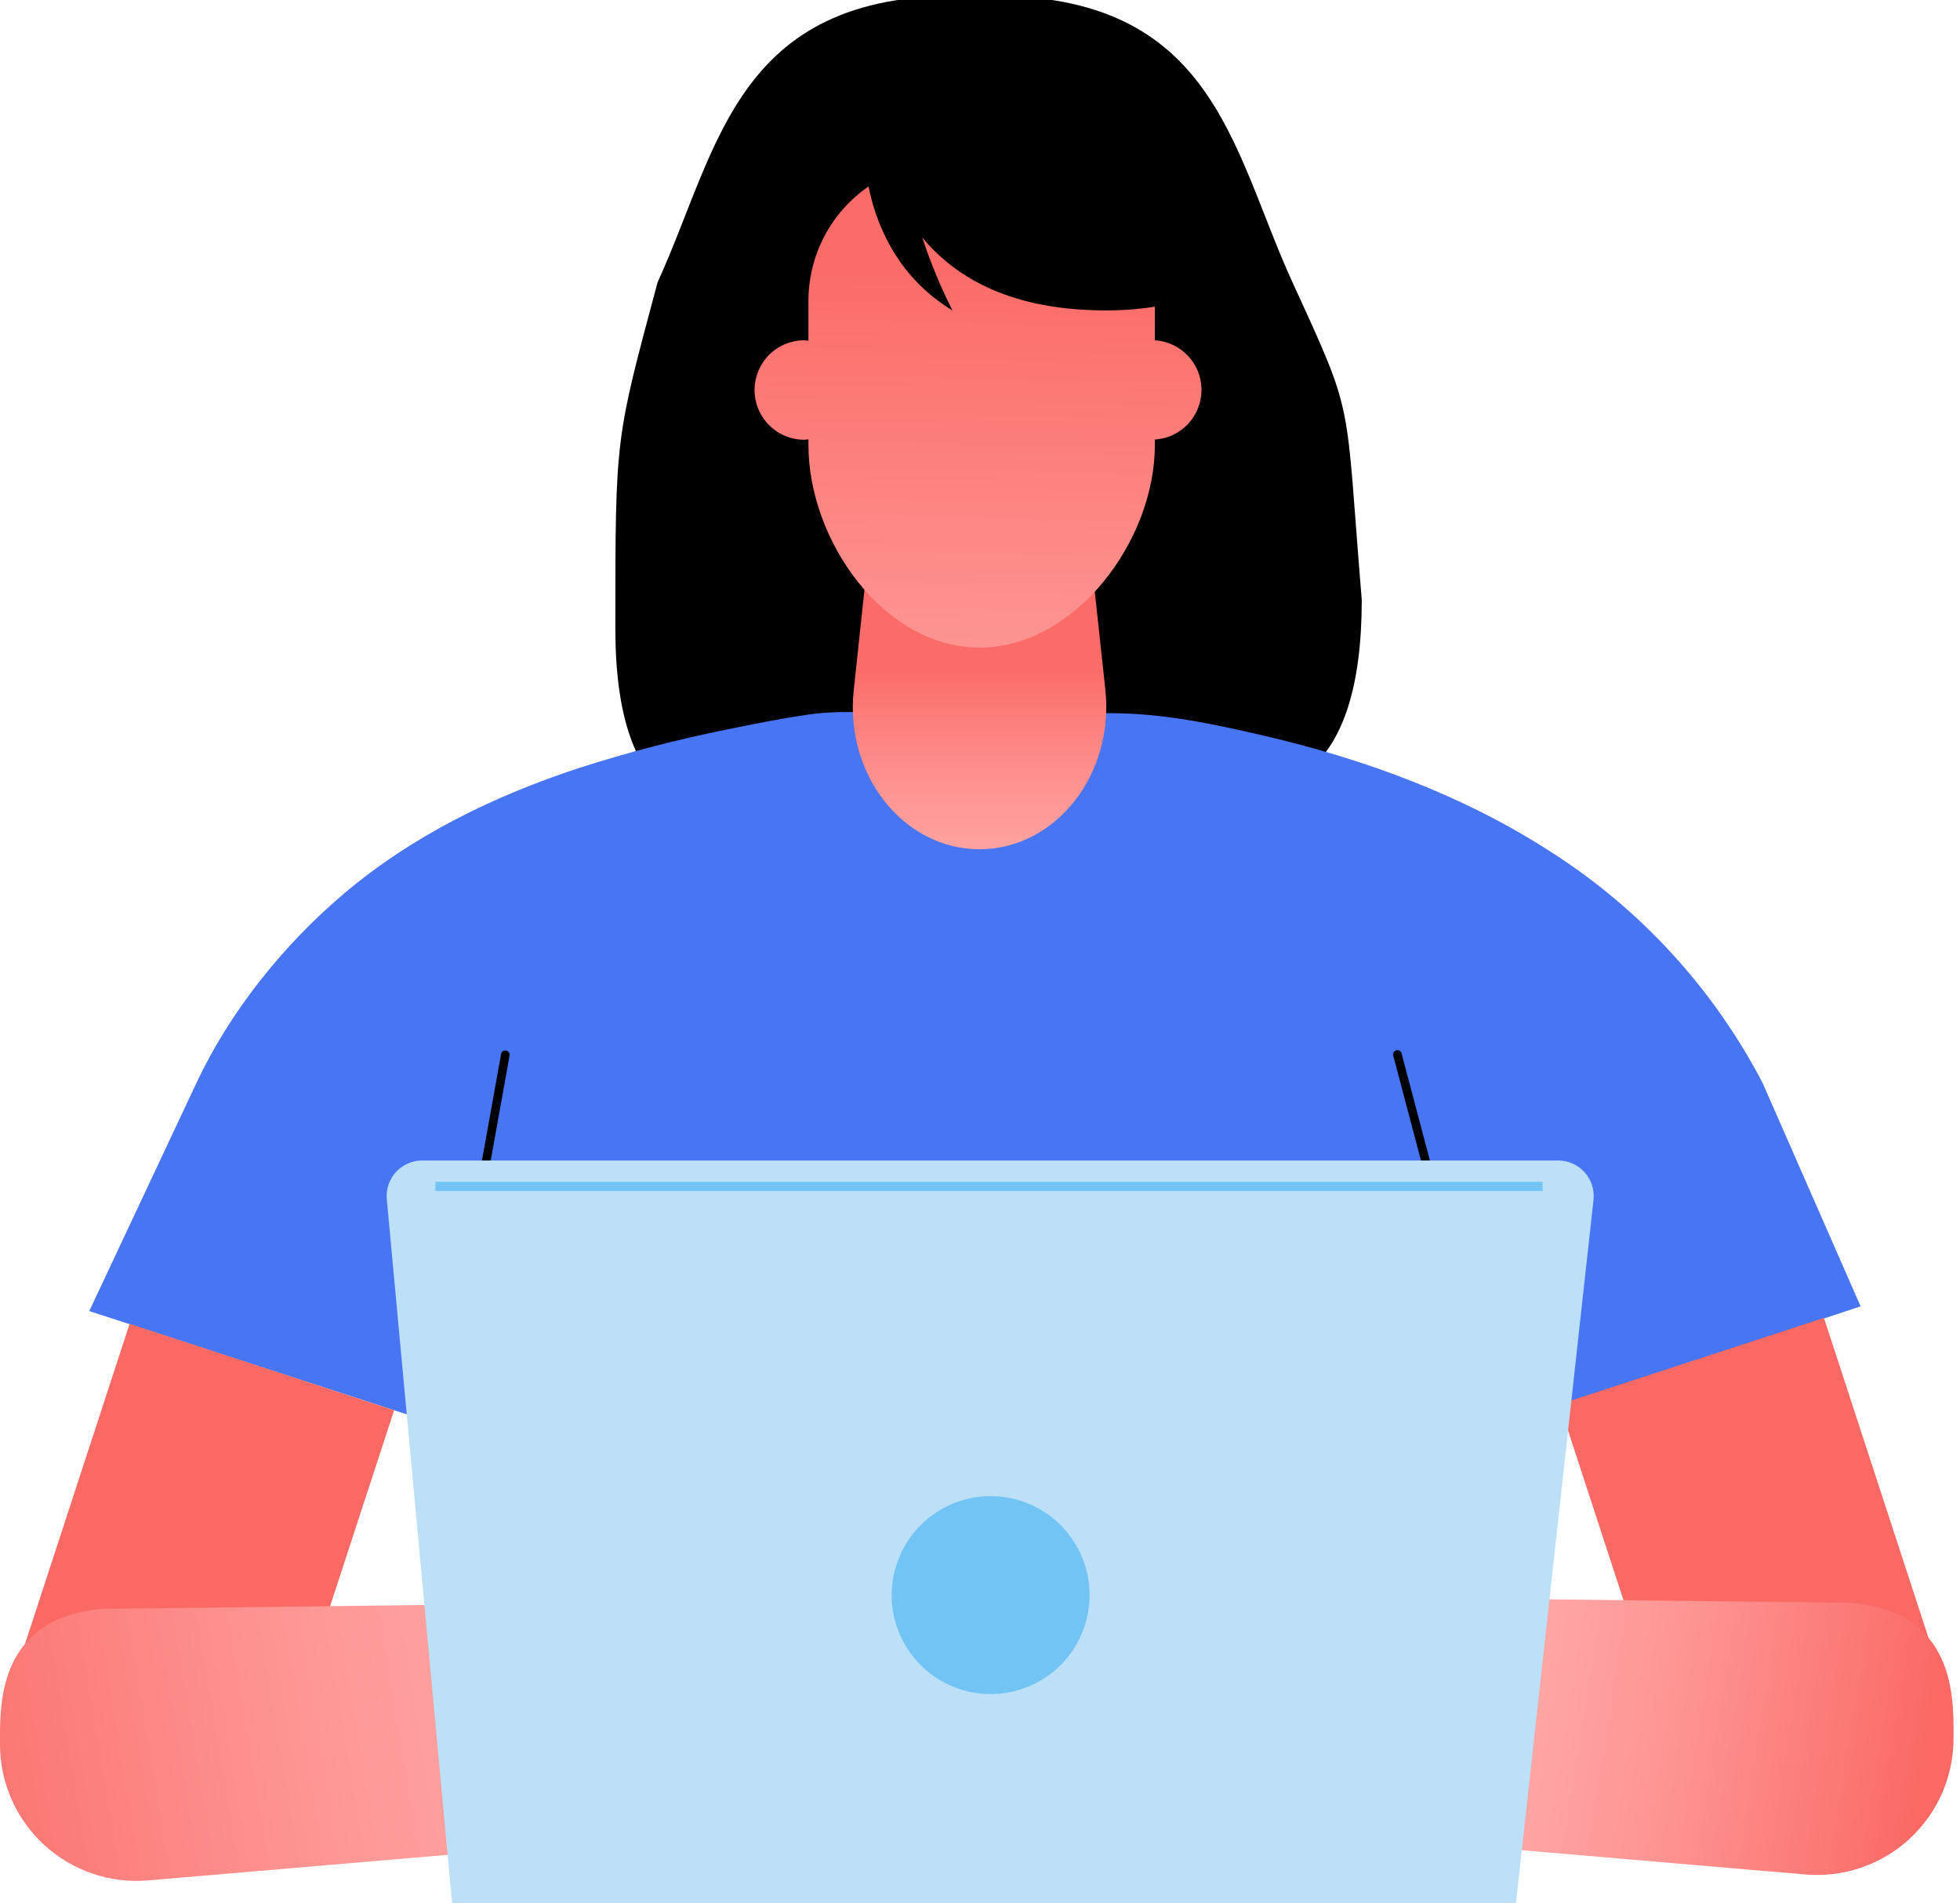 <svg width="172" height="167" viewBox="0 0 172 167" fill="none" xmlns="http://www.w3.org/2000/svg">
<g clip-path="url(#clip0_896_1210)">
<path d="M113.424 24.777C107.949 12.834 106.56 -1.069 85.564 -0.344C64.558 -1.079 63.172 12.834 57.704 24.777C54 38.629 54 38.129 54 55.129C54 85.872 81.358 63.31 87.001 63.129C92.647 63.31 119.501 83.372 119.501 52.629C118 34.5 118.949 36.83 113.424 24.777Z" fill="black"/>
<path d="M163.28 114.626L154.677 95.02C150.372 86.771 143.983 79.793 136.145 74.779C128.485 69.815 119.791 66.619 110.936 64.558C106.475 63.518 102.035 62.578 97.446 62.578H79.629C76.705 62.578 73.745 62.272 70.835 62.715C68.485 63.051 66.159 63.528 63.836 64.001C59.466 64.874 55.149 65.994 50.906 67.358C43.354 69.825 36.1 73.359 30.028 78.542C24.788 83.013 20.173 88.78 17.233 95.033L7.834 115.039L38.52 125.018L43.891 195.719H126.35L131.58 125.108L163.28 114.626Z" fill="#4775F4"/>
<path d="M38.517 125.384H38.45C38.351 125.366 38.264 125.309 38.206 125.227C38.149 125.145 38.127 125.043 38.145 124.944L43.972 92.486C43.98 92.436 43.998 92.389 44.024 92.347C44.051 92.305 44.086 92.268 44.127 92.24C44.168 92.211 44.214 92.191 44.263 92.181C44.312 92.171 44.362 92.17 44.411 92.18C44.51 92.198 44.598 92.254 44.655 92.337C44.712 92.419 44.734 92.521 44.717 92.62L38.893 125.072C38.877 125.159 38.83 125.239 38.761 125.296C38.693 125.353 38.606 125.384 38.517 125.384Z" fill="black"/>
<path d="M131.224 125.384C131.141 125.383 131.061 125.355 130.995 125.304C130.93 125.253 130.883 125.182 130.861 125.102L122.268 92.643C122.252 92.594 122.246 92.542 122.25 92.491C122.255 92.439 122.27 92.389 122.295 92.343C122.319 92.298 122.353 92.258 122.393 92.226C122.434 92.194 122.481 92.17 122.531 92.157C122.581 92.144 122.633 92.141 122.684 92.148C122.735 92.156 122.784 92.174 122.828 92.201C122.872 92.229 122.91 92.265 122.94 92.307C122.969 92.35 122.99 92.398 123 92.448L131.58 124.907C131.604 125.005 131.59 125.108 131.539 125.194C131.488 125.281 131.405 125.344 131.308 125.37C131.28 125.377 131.252 125.382 131.224 125.384Z" fill="black"/>
<path d="M85.957 74.517C79.294 74.517 74.128 67.999 74.917 60.587L76.407 46.617H95.503L97.007 60.571C97.785 67.982 92.62 74.517 85.957 74.517Z" fill="url(#paint0_linear_896_1210)"/>
<path d="M97.04 27.236C88.89 27.236 83.949 24.477 80.928 20.835C81.652 23.031 82.538 25.171 83.58 27.236C78.451 24.134 76.772 19.18 76.222 16.357C74.594 17.477 73.263 18.976 72.344 20.725C71.425 22.474 70.945 24.421 70.945 26.397V29.894C70.825 29.894 70.704 29.857 70.579 29.857C69.422 29.857 68.312 30.317 67.494 31.135C66.676 31.954 66.216 33.064 66.216 34.221C66.216 35.378 66.676 36.488 67.494 37.306C68.312 38.125 69.422 38.585 70.579 38.585C70.704 38.585 70.825 38.558 70.945 38.548V39.051C70.945 47.443 77.568 56.821 85.963 56.821C94.358 56.821 101.346 47.446 101.346 39.051V38.568C102.455 38.499 103.495 38.01 104.256 37.201C105.016 36.392 105.439 35.323 105.439 34.212C105.439 33.102 105.016 32.033 104.256 31.224C103.495 30.415 102.455 29.926 101.346 29.857V26.91C99.922 27.133 98.482 27.242 97.04 27.236Z" fill="url(#paint1_linear_896_1210)"/>
<path d="M11.374 116.16L34.585 123.746L24.011 156.098C23.062 159.001 21 161.407 18.276 162.789C15.553 164.17 12.393 164.414 9.49 163.465L8.166 163.032C5.264 162.084 2.857 160.021 1.476 157.298C0.094 154.575 -0.149 151.414 0.8 148.512L11.374 116.16Z" fill="#FA6964"/>
<path d="M66.31 160.447L13 164.995C11.347 165.137 9.683 164.933 8.113 164.398C6.543 163.862 5.101 163.006 3.879 161.885C2.657 160.763 1.681 159.399 1.013 157.881C0.345 156.362 0 154.721 0 153.063L0 152.583C0 149.256 0 142.019 8.868 141.17L66.31 140.479V160.447Z" fill="url(#paint2_linear_896_1210)"/>
<path d="M163.269 162.502L161.945 162.935C160.507 163.405 158.992 163.587 157.484 163.471C155.977 163.355 154.507 162.943 153.159 162.259C151.81 161.575 150.61 160.632 149.626 159.484C148.642 158.336 147.894 157.006 147.424 155.568L136.852 123.223L160.06 115.637L170.632 147.983C171.581 150.885 171.338 154.046 169.956 156.769C168.575 159.492 166.168 161.555 163.265 162.503L163.269 162.502Z" fill="#FA6964"/>
<path d="M105.126 159.914L158.433 164.475C160.086 164.617 161.75 164.413 163.321 163.877C164.891 163.342 166.333 162.486 167.555 161.363C168.777 160.241 169.753 158.877 170.421 157.358C171.088 155.839 171.433 154.198 171.433 152.539V152.056C171.433 148.729 171.433 141.492 162.565 140.643L105.126 139.972V159.914Z" fill="url(#paint3_linear_896_1210)"/>
<path d="M91.635 180.063L74.668 294.394L36.14 293.84C36.14 293.84 14.822 133.806 77.037 155.563C81.954 157.292 86.108 160.691 88.776 165.168C91.444 169.645 92.456 174.917 91.635 180.063Z" fill="#050542"/>
<path d="M83.775 184.689L115.159 294.115L150.206 290.087C150.206 290.087 154.72 129.858 95.439 158.668C90.755 160.953 87.022 164.809 84.89 169.564C82.758 174.319 82.363 179.672 83.775 184.689Z" fill="#050542"/>
<path d="M129.026 178.08H43.539C42.763 178.08 42.014 177.791 41.441 177.268C40.867 176.745 40.509 176.026 40.438 175.253L33.943 105.231C33.903 104.799 33.954 104.364 34.092 103.953C34.23 103.542 34.452 103.164 34.744 102.844C35.036 102.523 35.392 102.268 35.789 102.092C36.185 101.917 36.614 101.827 37.048 101.827H136.74C137.178 101.827 137.611 101.92 138.011 102.098C138.41 102.277 138.768 102.538 139.06 102.864C139.353 103.19 139.573 103.574 139.707 103.991C139.841 104.408 139.885 104.849 139.838 105.284L132.118 175.307C132.033 176.068 131.671 176.771 131.101 177.283C130.53 177.794 129.792 178.078 129.026 178.08Z" fill="#BBE0F8"/>
<path d="M95.132 142.822C96.711 138.293 94.319 133.342 89.791 131.763C85.262 130.185 80.311 132.576 78.733 137.104C77.154 141.633 79.545 146.584 84.074 148.163C88.602 149.741 93.553 147.35 95.132 142.822Z" fill="#72C4F4"/>
<path d="M135.366 103.697H38.212V104.509H135.366V103.697Z" fill="#72C4F4"/>
</g>
<defs>
<linearGradient id="paint0_linear_896_1210" x1="85.957" y1="81.556" x2="85.957" y2="46.986" gradientUnits="userSpaceOnUse">
<stop stop-color="#FFACAA"/>
<stop offset="0.15" stop-color="#FFA7A4"/>
<stop offset="0.33" stop-color="#FE9795"/>
<stop offset="0.54" stop-color="#FC7E7B"/>
<stop offset="0.66" stop-color="#FB6B67"/>
</linearGradient>
<linearGradient id="paint1_linear_896_1210" x1="85.221" y1="75.847" x2="86.201" y2="20.338" gradientUnits="userSpaceOnUse">
<stop stop-color="#FFACAA"/>
<stop offset="0.95" stop-color="#FB6B67"/>
</linearGradient>
<linearGradient id="paint2_linear_896_1210" x1="79.734" y1="143.805" x2="-32.19" y2="162.347" gradientUnits="userSpaceOnUse">
<stop offset="0.16" stop-color="#FFACAC"/>
<stop offset="0.3" stop-color="#FFA6A5"/>
<stop offset="0.49" stop-color="#FD9492"/>
<stop offset="0.72" stop-color="#FB7672"/>
<stop offset="0.81" stop-color="#FA6964"/>
</linearGradient>
<linearGradient id="paint3_linear_896_1210" x1="113.917" y1="147.091" x2="181.677" y2="157.879" gradientUnits="userSpaceOnUse">
<stop offset="0.16" stop-color="#FFACAC"/>
<stop offset="0.3" stop-color="#FFA6A5"/>
<stop offset="0.49" stop-color="#FD9492"/>
<stop offset="0.72" stop-color="#FB7672"/>
<stop offset="0.81" stop-color="#FA6964"/>
</linearGradient>
<clipPath id="clip0_896_1210">
<rect width="171.437" height="333.918" fill="white"/>
</clipPath>
</defs>
</svg>
